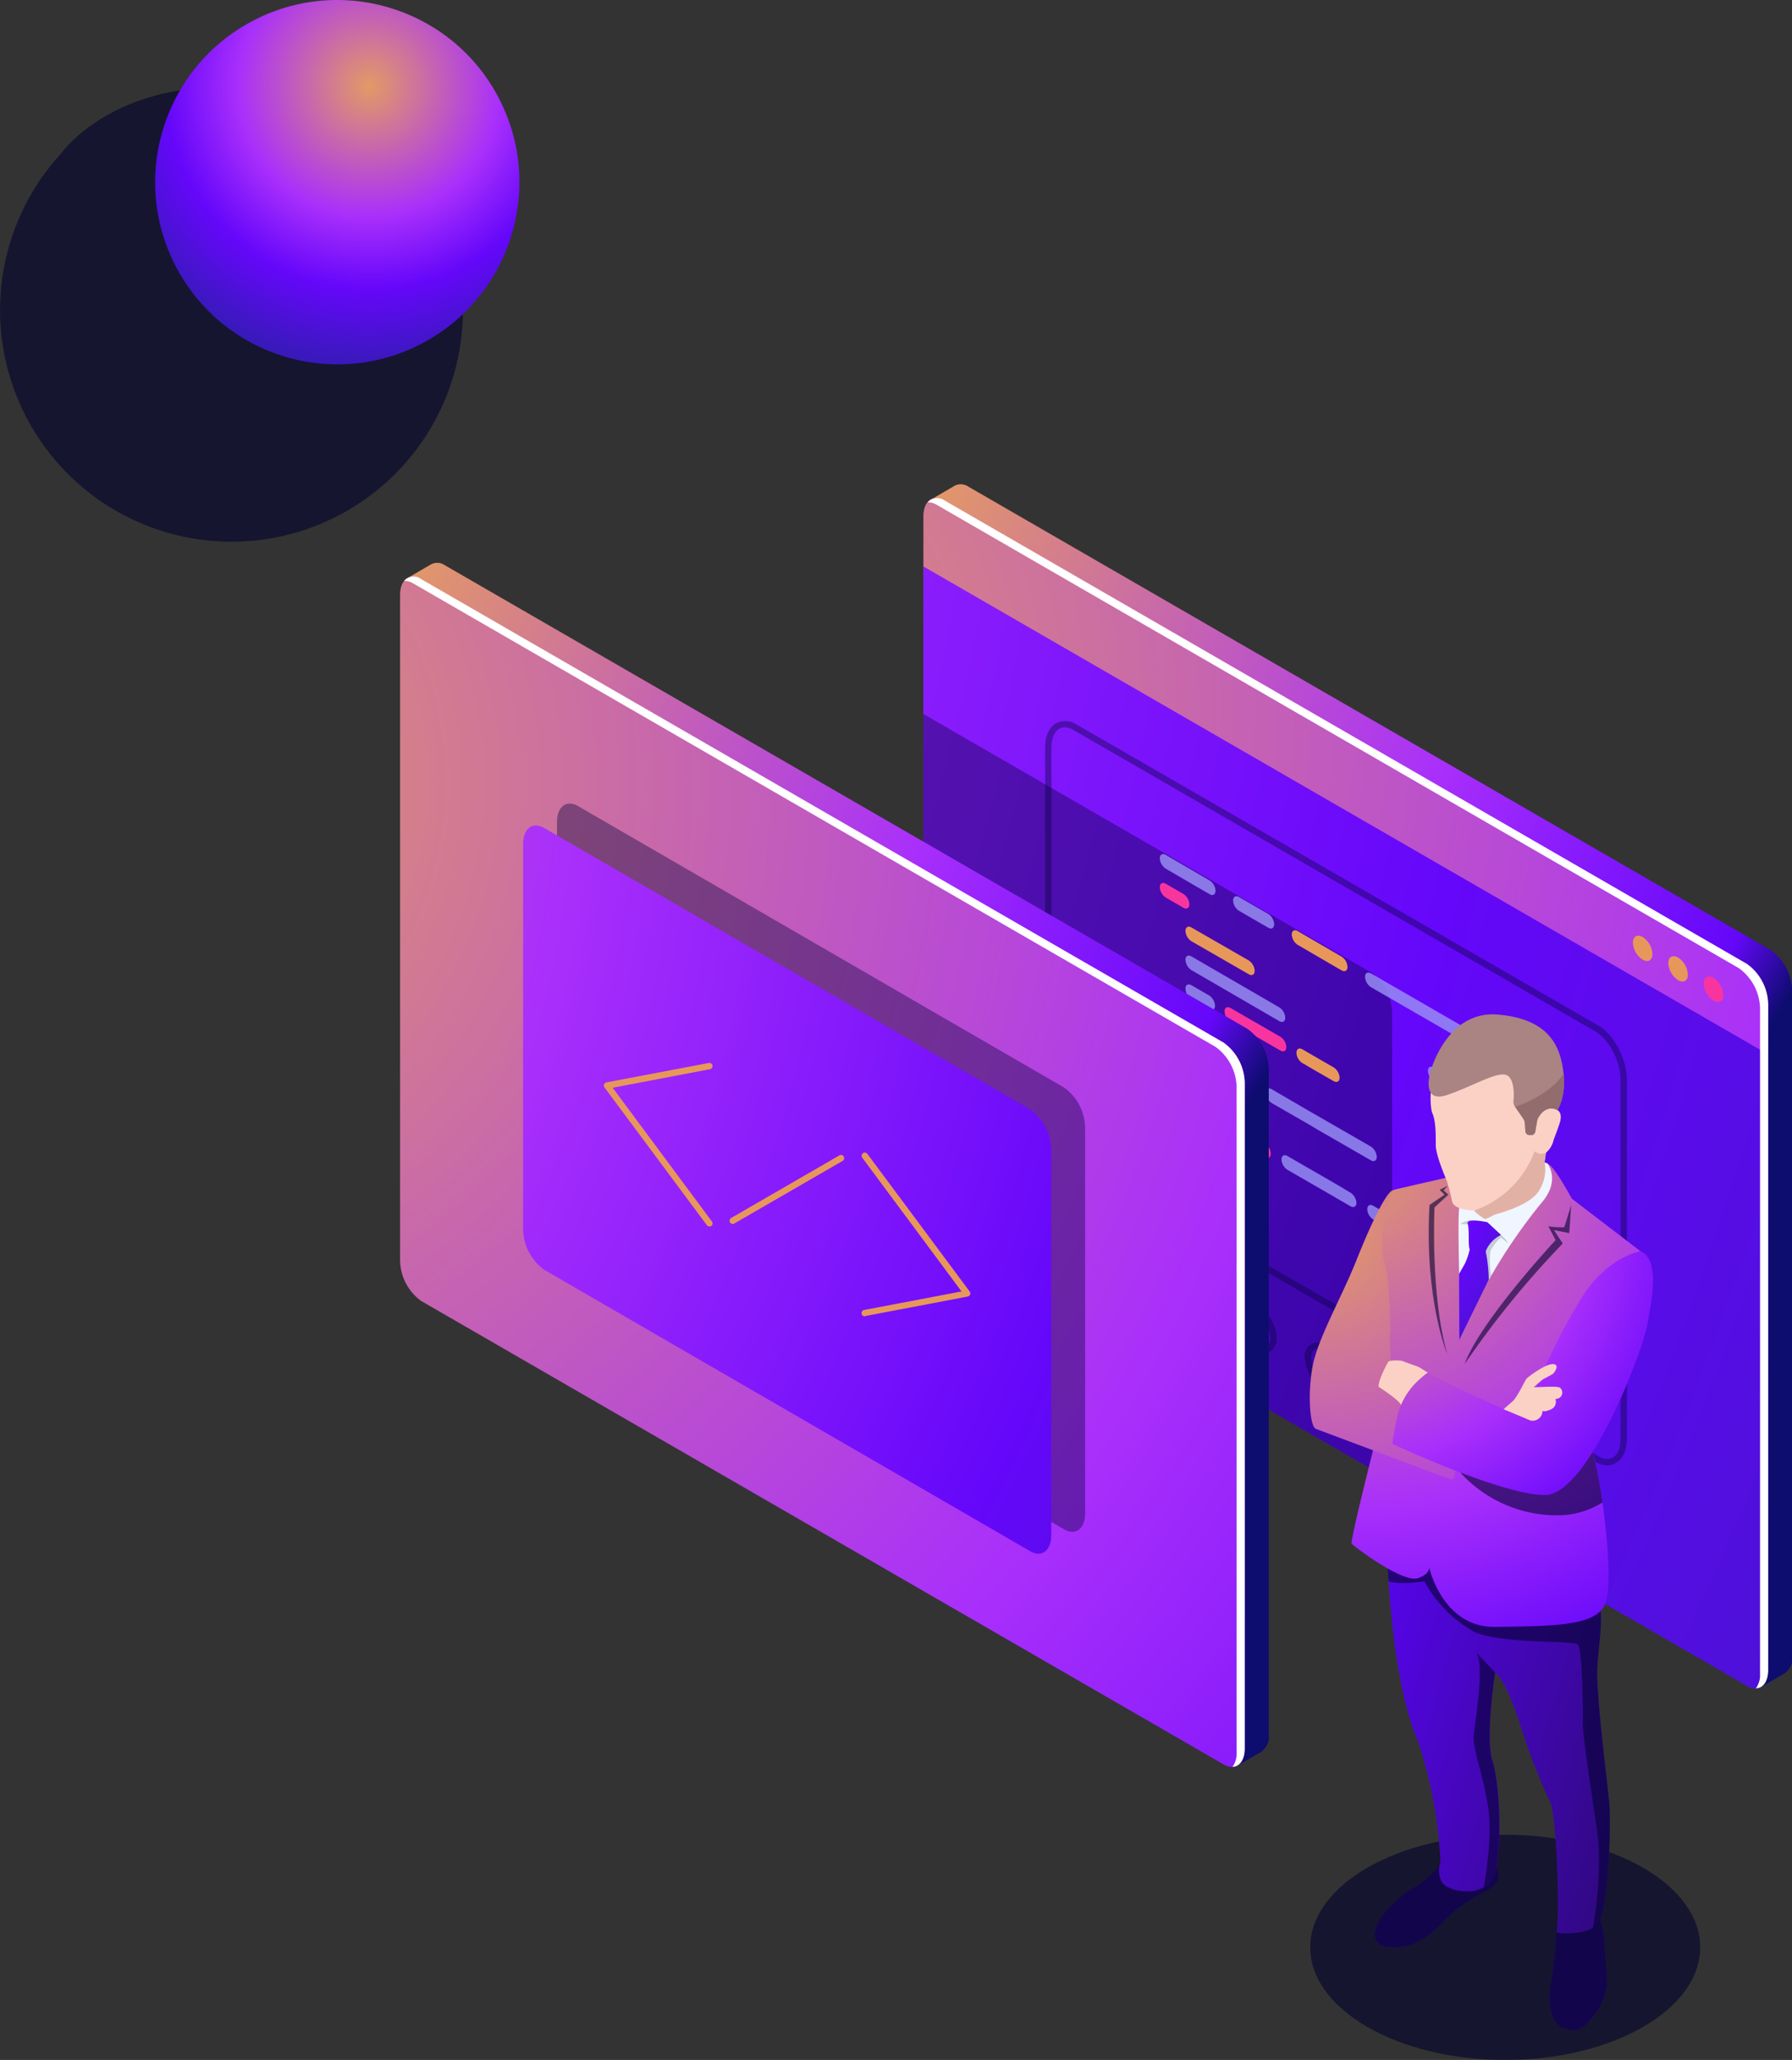 <svg class="Pessoa" xmlns="http://www.w3.org/2000/svg" xmlns:xlink="http://www.w3.org/1999/xlink" viewBox="0 0 281.42 323.4"><rect x="0" y="0" width="281.42" height="323.4" fill="#333333" stroke="none"/><defs><style>
                            .clsx-1 {
                                fill: #020230;
                                opacity: 0.6;
                            }

                            .clsx-2 {
                                fill: url(#Áåçûìÿííûé_ãðàäèåíò_343);
                            }

                            .clsx-3 {
                                fill: url(#Áåçûìÿííûé_ãðàäèåíò_113);
                            }

                            .clsx-4 {
                                fill: url(#Áåçûìÿííûé_ãðàäèåíò_343-2);
                            }

                            .clsx-5 {
                                fill: url(#Áåçûìÿííûé_ãðàäèåíò_343-3);
                            }

                            .clsx-6 {
                                fill: #fff;
                            }

                            .clsx-7 {
                                fill: #e8975b;
                            }

                            .clsx-8 {
                                fill: #f8359e;
                            }

                            .clsx-11,
                            .clsx-9 {
                                fill: #06033e;
                            }

                            .clsx-10,
                            .clsx-9 {
                                opacity: 0.4;
                            }

                            .clsx-12 {
                                opacity: 0.8;
                            }

                            .clsx-13 {
                                fill: #9a93f4;
                            }

                            .clsx-14 {
                                fill: url(#Áåçûìÿííûé_ãðàäèåíò_113-2);
                            }

                            .clsx-15 {
                                fill: url(#Áåçûìÿííûé_ãðàäèåíò_343-4);
                            }

                            .clsx-16 {
                                fill: url(#Áåçûìÿííûé_ãðàäèåíò_343-5);
                            }

                            .clsx-17 {
                                fill: url(#Áåçûìÿííûé_ãðàäèåíò_462);
                            }

                            .clsx-18 {
                                fill: url(#Áåçûìÿííûé_ãðàäèåíò_462-2);
                            }

                            .clsx-19 {
                                fill: url(#Áåçûìÿííûé_ãðàäèåíò_462-3);
                            }

                            .clsx-20 {
                                fill: url(#Áåçûìÿííûé_ãðàäèåíò_343-6);
                            }

                            .clsx-21 {
                                fill: #f0f6ff;
                            }

                            .clsx-22 {
                                fill: #fcd1c5;
                            }

                            .clsx-23 {
                                fill: url(#Áåçûìÿííûé_ãðàäèåíò_343-7);
                            }

                            .clsx-24 {
                                fill: url(#Áåçûìÿííûé_ãðàäèåíò_343-8);
                            }

                            .clsx-25 {
                                fill: #aa8383;
                            }

                            .clsx-26 {
                                fill: #c4ccd6;
                            }

                            .clsx-27 {
                                fill: url(#Áåçûìÿííûé_ãðàäèåíò_343-9);
                            }

                            .clsx-28 {
                                fill: #e2b1a6;
                            }

                            .clsx-29 {
                                fill: #936d6d;
                            }
                        </style><radialGradient id="Áåçûìÿííûé_ãðàäèåíò_343" cx="455.24" cy="2521.49" r="43.67" gradientTransform="translate(2621.77 -137.06) rotate(96.78)" gradientUnits="userSpaceOnUse"><stop offset="0" stop-color="#e39a65"></stop><stop offset="0.47" stop-color="#a92ffb"></stop><stop offset="0.59" stop-color="#891cfb"></stop><stop offset="0.73" stop-color="#6507fa"></stop><stop offset="1" stop-color="#3919bb"></stop></radialGradient><radialGradient id="Áåçûìÿííûé_ãðàäèåíò_113" cx="145.18" cy="75.19" r="197.93" gradientUnits="userSpaceOnUse"><stop offset="0" stop-color="#e39a65"></stop><stop offset="0.47" stop-color="#a92ffb"></stop><stop offset="0.59" stop-color="#891cfb"></stop><stop offset="0.74" stop-color="#6507fa"></stop><stop offset="0.8" stop-color="#0d0c6f"></stop></radialGradient><radialGradient id="Áåçûìÿííûé_ãðàäèåíò_343-2" cx="97.35" cy="110.51" r="401.63" gradientTransform="matrix(1, 0, 0, 1, 0, 0)" xlink:href="#Áåçûìÿííûé_ãðàäèåíò_343"></radialGradient><radialGradient id="Áåçûìÿííûé_ãðàäèåíò_343-3" cx="-214.87" cy="31.49" r="623.7" gradientTransform="matrix(1, 0, 0, 1, 0, 0)" xlink:href="#Áåçûìÿííûé_ãðàäèåíò_343"></radialGradient><radialGradient id="Áåçûìÿííûé_ãðàäèåíò_113-2" cx="62.97" cy="87.53" r="197.93" xlink:href="#Áåçûìÿííûé_ãðàäèåíò_113"></radialGradient><radialGradient id="Áåçûìÿííûé_ãðàäèåíò_343-4" cx="15.14" cy="122.84" r="401.63" gradientTransform="matrix(1, 0, 0, 1, 0, 0)" xlink:href="#Áåçûìÿííûé_ãðàäèåíò_343"></radialGradient><radialGradient id="Áåçûìÿííûé_ãðàäèåíò_343-5" cx="-77.21" cy="116.87" r="355.38" gradientTransform="matrix(1, 0, 0, 1, 0, 0)" xlink:href="#Áåçûìÿííûé_ãðàäèåíò_343"></radialGradient><linearGradient id="Áåçûìÿííûé_ãðàäèåíò_462" x1="213.76" y1="290.3" x2="198.08" y2="278.83" gradientUnits="userSpaceOnUse"><stop offset="0" stop-color="#2d0979"></stop><stop offset="1" stop-color="#5b04f7"></stop></linearGradient><linearGradient id="Áåçûìÿííûé_ãðàäèåíò_462-2" x1="239.35" y1="305.4" x2="213.25" y2="292.82" xlink:href="#Áåçûìÿííûé_ãðàäèåíò_462"></linearGradient><linearGradient id="Áåçûìÿííûé_ãðàäèåíò_462-3" x1="262.54" y1="278.8" x2="206.14" y2="262.58" xlink:href="#Áåçûìÿííûé_ãðàäèåíò_462"></linearGradient><radialGradient id="Áåçûìÿííûé_ãðàäèåíò_343-6" cx="212.89" cy="182.06" r="116.89" gradientTransform="matrix(1, 0, 0, 1, 0, 0)" xlink:href="#Áåçûìÿííûé_ãðàäèåíò_343"></radialGradient><radialGradient id="Áåçûìÿííûé_ãðàäèåíò_343-7" cx="207.6" cy="193.42" r="120.81" gradientTransform="matrix(1, 0, 0, 1, 0, 0)" xlink:href="#Áåçûìÿííûé_ãðàäèåíò_343"></radialGradient><radialGradient id="Áåçûìÿííûé_ãðàäèåíò_343-8" cx="211.85" cy="192.39" r="78.83" gradientTransform="matrix(1, 0, 0, 1, 0, 0)" xlink:href="#Áåçûìÿííûé_ãðàäèåíò_343"></radialGradient><radialGradient id="Áåçûìÿííûé_ãðàäèåíò_343-9" cx="199.35" cy="184.65" r="45.48" gradientTransform="matrix(1, 0, 0, 1, 0, 0)" xlink:href="#Áåçûìÿííûé_ãðàäèåíò_343"></radialGradient></defs><g id="Camada_2" data-name="Camada 2"><g id="Ñëîé_1" data-name="Ñëîé 1"><path class="clsx-1" d="M2.12,60.88a36.34,36.34,0,1,0,61-36.76S52.88,13.68,34.88,13.68,9.57,24.12,9.57,24.12A36.31,36.31,0,0,0,2.12,60.88Z"></path><circle class="clsx-2" cx="52.97" cy="28.61" r="28.6" transform="translate(-7.2 26.52) rotate(-26.39)"></circle><path class="clsx-3" d="M278.09,149.17l-126-72.76a2.11,2.11,0,0,0-2.19-.14v0l-3.59,2.1,2.45,1v104a8,8,0,0,0,3.33,6.36L277.18,262l-.6,2.84,3.61-2.09,0,0a2.83,2.83,0,0,0,1.26-2.72V155.53A8,8,0,0,0,278.09,149.17Z"></path><path class="clsx-4" d="M274.36,264.67,152.3,191c-1.83-1.06-3.94-3.56-3.94-6l-3.35-96V81.1c0-2.45,1.49-3.58,3.33-2.52l126,72.76a8,8,0,0,1,3.32,6.36V262.15C277.68,264.6,276.19,265.73,274.36,264.67Z"></path><path class="clsx-5" d="M145,88.92v96.63a8,8,0,0,0,3.33,6.36l126,72.76c1.83,1.06,3.32-.07,3.32-2.52V165.52Z"></path><path class="clsx-6 none" d="M274.36,151.34l-126-72.76a2,2,0,0,0-2.68.28,2.54,2.54,0,0,1,1.4.38l126,72.76a8,8,0,0,1,3.32,6.36V262.81a3.48,3.48,0,0,1-.65,2.24c1.14,0,1.93-1.11,1.93-2.9V157.7A8,8,0,0,0,274.36,151.34Z"></path><path class="clsx-7" d="M259.5,149.77c0,1-.68,1.38-1.53.89a3.39,3.39,0,0,1-1.54-2.66c0-1,.69-1.38,1.54-.89A3.38,3.38,0,0,1,259.5,149.77Z"></path><path class="clsx-7" d="M265.07,153c0,1-.69,1.37-1.54.88a3.41,3.41,0,0,1-1.53-2.66c0-1,.69-1.38,1.53-.89A3.41,3.41,0,0,1,265.07,153Z"></path><path class="clsx-8" d="M270.64,156.2c0,1-.69,1.38-1.54.89a3.41,3.41,0,0,1-1.54-2.66c0-1,.69-1.38,1.54-.89A3.39,3.39,0,0,1,270.64,156.2Z"></path><path class="clsx-9 none" d="M252.43,230.05a4,4,0,0,1-1.94-.58L168.62,182.2c-2.48-1.43-4.5-5.27-4.5-8.55V117.42c0-1.83.63-3.24,1.72-3.87a3.21,3.21,0,0,1,3.28.22L251,161c2.48,1.44,4.5,5.27,4.5,8.56v56.22c0,1.83-.62,3.24-1.72,3.87A2.59,2.59,0,0,1,252.43,230.05ZM167.19,114.19a1.64,1.64,0,0,0-.85.23c-.78.44-1.22,1.54-1.22,3v56.23c0,3,1.79,6.41,4,7.68L251,228.6a2.22,2.22,0,0,0,2.28.23c.78-.45,1.22-1.54,1.22-3V169.6c0-3-1.79-6.42-4-7.69l-81.87-47.27A2.89,2.89,0,0,0,167.19,114.19Z"></path><g class="clsx-10"><path class="clsx-11" d="M198.55,212.38a2.88,2.88,0,0,1-1.41-.42,6.22,6.22,0,0,1-2.86-4.94,2.08,2.08,0,0,1,3.36-1.93,6.2,6.2,0,0,1,2.85,4.93,2.31,2.31,0,0,1-1,2.12A1.87,1.87,0,0,1,198.55,212.38Zm-2.33-6.72a.82.82,0,0,0-.42.11,1.37,1.37,0,0,0-.52,1.25,5.27,5.27,0,0,0,2.36,4.07,1.37,1.37,0,0,0,1.34.19,1.41,1.41,0,0,0,.51-1.26,5.3,5.3,0,0,0-2.35-4.07A1.92,1.92,0,0,0,196.22,205.66Z"></path><path class="clsx-11" d="M209.17,218.52a2.9,2.9,0,0,1-1.41-.43,6.21,6.21,0,0,1-2.85-4.94,2.07,2.07,0,0,1,3.35-1.93,6.21,6.21,0,0,1,2.85,4.94,2.28,2.28,0,0,1-1,2.11A1.75,1.75,0,0,1,209.17,218.52Zm-2.32-6.72a.85.85,0,0,0-.43.1,1.38,1.38,0,0,0-.51,1.25,5.3,5.3,0,0,0,2.35,4.08,1.1,1.1,0,0,0,1.85-1.07,5.32,5.32,0,0,0-2.35-4.08A1.86,1.86,0,0,0,206.85,211.8Z"></path><path class="clsx-11" d="M219.8,224.65a2.88,2.88,0,0,1-1.42-.42,6.24,6.24,0,0,1-2.85-4.94,2.07,2.07,0,0,1,3.35-1.94,6.25,6.25,0,0,1,2.86,4.94,2.3,2.3,0,0,1-1,2.12A1.83,1.83,0,0,1,219.8,224.65Zm-2.33-6.72a.89.89,0,0,0-.43.11,1.38,1.38,0,0,0-.51,1.25,5.3,5.3,0,0,0,2.35,4.07,1.39,1.39,0,0,0,1.34.18,1.37,1.37,0,0,0,.52-1.25,5.27,5.27,0,0,0-2.36-4.07A1.88,1.88,0,0,0,217.47,217.93Z"></path></g><path class="clsx-9" d="M215.31,152.67,145,112.09v73.46a8,8,0,0,0,3.33,6.36l70.29,40.59V159A8,8,0,0,0,215.31,152.67Z"></path><g class="clsx-12"><path class="clsx-13" d="M183.08,136.38l6.87,4c.52.3.94.06.94-.54a2.08,2.08,0,0,0-.94-1.62l-6.87-4c-.52-.3-.94-.05-.94.54A2.08,2.08,0,0,0,183.08,136.38Z"></path><path class="clsx-13" d="M194.59,143l4.58,2.65c.51.29.93.05.93-.55a2.09,2.09,0,0,0-.93-1.62l-4.58-2.64c-.52-.3-.94-.06-.94.54A2.06,2.06,0,0,0,194.59,143Z"></path><path class="clsx-13" d="M190.81,167a2.08,2.08,0,0,0,.94,1.62l4.58,2.64c.52.3.94.06.94-.54a2.08,2.08,0,0,0-.94-1.62l-4.58-2.64C191.23,166.13,190.81,166.37,190.81,167Z"></path><path class="clsx-13" d="M225.17,169.75l4.87,2.81c.52.3.94.06.94-.54a2.06,2.06,0,0,0-.94-1.62l-4.87-2.81c-.51-.3-.93-.06-.93.54A2.09,2.09,0,0,0,225.17,169.75Z"></path><path class="clsx-13" d="M225.17,192.42l4.87,2.81c.52.3.94.06.94-.54a2.08,2.08,0,0,0-.94-1.62l-4.87-2.81c-.51-.3-.93-.06-.93.54A2.08,2.08,0,0,0,225.17,192.42Z"></path><path class="clsx-13" d="M225.17,197l4.87,2.81c.52.3.94.06.94-.54a2.08,2.08,0,0,0-.94-1.63l-4.87-2.81c-.51-.3-.93,0-.93.54A2.1,2.1,0,0,0,225.17,197Z"></path><path class="clsx-13" d="M186.17,150.68a2.08,2.08,0,0,0,.94,1.63l13.79,8c.52.3.94.06.94-.54a2.06,2.06,0,0,0-.94-1.62l-13.79-8C186.59,149.84,186.17,150.09,186.17,150.68Z"></path><path class="clsx-13" d="M187.11,156.84l2.76,1.6c.52.3.94.06.94-.54a2.08,2.08,0,0,0-.94-1.63l-2.76-1.59c-.52-.3-.94-.06-.94.54A2.06,2.06,0,0,0,187.11,156.84Z"></path><path class="clsx-13" d="M187.11,161.38l7.81,4.5c.51.3.93.06.93-.54a2.09,2.09,0,0,0-.93-1.62l-7.81-4.51c-.52-.3-.94-.06-.94.54A2.08,2.08,0,0,0,187.11,161.38Z"></path><path class="clsx-13" d="M197.48,175.35a2.09,2.09,0,0,0-.93-1.62l-9.44-5.45c-.52-.3-.94-.06-.94.54a2,2,0,0,0,.94,1.62l9.44,5.45C197.06,176.19,197.48,176,197.48,175.35Z"></path><path class="clsx-13" d="M206.59,177.16l8.69,5c.51.3.93.06.93-.54a2.09,2.09,0,0,0-.93-1.62l-8.69-5-.75-.43L199.71,171c-.51-.29-.93-.05-.93.55a2.09,2.09,0,0,0,.93,1.62l6.13,3.53Z"></path><path class="clsx-13" d="M187.11,172.82c-.52-.3-.94-.06-.94.54a2.08,2.08,0,0,0,.94,1.62l2.15,1.24c.52.3.94.06.94-.54a2.06,2.06,0,0,0-.94-1.62Z"></path><path class="clsx-13" d="M191.42,179.84l-4.31-2.49c-.52-.3-.94-.06-.94.54a2.06,2.06,0,0,0,.94,1.62l4.31,2.49c.51.3.93.06.93-.54A2.08,2.08,0,0,0,191.42,179.84Z"></path><path class="clsx-13" d="M212.08,187.24,210,186l-.59-.34-7.22-4.17c-.52-.3-.94-.05-.94.54a2.08,2.08,0,0,0,.94,1.63l7.22,4.16.59.35,2.08,1.2c.52.3.94.06.94-.54A2.06,2.06,0,0,0,212.08,187.24Z"></path><path class="clsx-13" d="M218.33,190.84l-2.67-1.54c-.52-.3-.94-.06-.94.54a2.06,2.06,0,0,0,.94,1.62l2.67,1.55c.52.3.94.05.94-.54A2.08,2.08,0,0,0,218.33,190.84Z"></path><path class="clsx-13" d="M232.4,162.69l-17.09-9.87c-.52-.3-.94-.06-.94.54a2.08,2.08,0,0,0,.94,1.63l17.09,9.86c.52.3.94.06.94-.54A2.08,2.08,0,0,0,232.4,162.69Z"></path></g><path class="clsx-8" d="M183.08,140.91l2.76,1.6c.52.3.94.06.94-.54a2.08,2.08,0,0,0-.94-1.63l-2.76-1.59c-.52-.3-.94-.06-.94.54A2.06,2.06,0,0,0,183.08,140.91Z"></path><path class="clsx-8" d="M198.62,179.46,192.53,176c-.52-.3-.94-.06-.94.54a2.08,2.08,0,0,0,.94,1.62l6.09,3.52c.52.3.94.05.94-.54A2.08,2.08,0,0,0,198.62,179.46Z"></path><path class="clsx-8" d="M202,164.38a2,2,0,0,0-.94-1.62l-7.81-4.51c-.52-.3-.94-.06-.94.54a2.06,2.06,0,0,0,.94,1.62l7.81,4.51C201.62,165.22,202,165,202,164.38Z"></path><path class="clsx-7" d="M203.8,148.34l6.87,4c.52.3.94.06.94-.54a2,2,0,0,0-.94-1.62l-6.87-4c-.52-.3-.94-.06-.94.54A2.06,2.06,0,0,0,203.8,148.34Z"></path><path class="clsx-7" d="M187.11,147.77l9,5.18c.51.3.93.06.93-.54a2.08,2.08,0,0,0-.93-1.62l-9-5.18c-.52-.3-.94-.06-.94.54A2.06,2.06,0,0,0,187.11,147.77Z"></path><path class="clsx-7" d="M225.17,201.49,230,204.3c.52.3.94.06.94-.54a2.06,2.06,0,0,0-.94-1.62l-4.87-2.81c-.51-.3-.93-.06-.93.54A2.08,2.08,0,0,0,225.17,201.49Z"></path><path class="clsx-7" d="M187.11,165.91l1.68,1c.52.3.94.06.94-.54a2.08,2.08,0,0,0-.94-1.62l-1.68-1c-.52-.3-.94-.06-.94.54A2.08,2.08,0,0,0,187.11,165.91Z"></path><path class="clsx-7" d="M207.21,166.29l-.46-.27-2.21-1.28c-.52-.3-.94-.06-.94.54a2,2,0,0,0,.94,1.62l2.21,1.29.46.26,2.22,1.28c.52.3.94.06.94-.54a2.06,2.06,0,0,0-.94-1.62Z"></path><path class="clsx-7" d="M191.08,184.18l-8-4.62c-.52-.3-.94-.06-.94.54a2.06,2.06,0,0,0,.94,1.62l8,4.62c.51.3.93.06.93-.54A2.08,2.08,0,0,0,191.08,184.18Z"></path><path class="clsx-14" d="M195.88,161.51l-126-72.76a2.09,2.09,0,0,0-2.19-.15v0l-3.6,2.1,2.46,1v104a8,8,0,0,0,3.33,6.35L195,274.31l-.6,2.84,3.6-2.1h0a2.82,2.82,0,0,0,1.25-2.72V167.86A8,8,0,0,0,195.88,161.51Z"></path><path class="clsx-15" d="M192.15,277l-126-72.75a8,8,0,0,1-3.32-6.36V93.43c0-2.45,1.49-3.57,3.32-2.51l126,72.76a8,8,0,0,1,3.32,6.35V274.49C195.47,276.94,194,278.06,192.15,277Z"></path><path class="clsx-9 none" d="M167.09,240.08l-76.3-44.16a8,8,0,0,1-3.32-6.36V129.08c0-2.45,1.49-3.58,3.32-2.52l76.3,44.17a7.94,7.94,0,0,1,3.32,6.35v60.49C170.41,240,168.93,241.14,167.09,240.08Z"></path><path class="clsx-16" d="M161.77,243.52l-76.3-44.17A8,8,0,0,1,82.15,193V132.51c0-2.45,1.49-3.57,3.32-2.51l76.3,44.16a8,8,0,0,1,3.32,6.36V241C165.09,243.45,163.6,244.58,161.77,243.52Z"></path><path class="clsx-6" d="M192.15,163.68l-126-72.76a1.94,1.94,0,0,0-2.67.27,2.59,2.59,0,0,1,1.39.39l126,72.76a8,8,0,0,1,3.33,6.35V275.15a3.56,3.56,0,0,1-.65,2.24c1.14-.05,1.93-1.12,1.93-2.9V170A8,8,0,0,0,192.15,163.68Z"></path><path class="clsx-7" d="M111.4,192.54a.51.51,0,0,1-.4-.2L94.93,170.72a.51.51,0,0,1-.07-.48.54.54,0,0,1,.38-.31l16.07-3.05a.48.48,0,0,1,.58.39.5.5,0,0,1-.4.59l-15.28,2.91,15.59,21a.5.5,0,0,1-.1.7A.49.49,0,0,1,111.4,192.54Z"></path><path class="clsx-7" d="M135.84,206.65a.5.5,0,0,1-.09-1L151,202.75l-15.59-21a.5.5,0,0,1,.8-.6l16.07,21.61a.5.5,0,0,1-.31.79l-16.07,3.06Z"></path><path class="clsx-7" d="M115.07,192.15a.5.5,0,0,1-.25-.93l17-9.83a.49.49,0,0,1,.68.18.51.51,0,0,1-.18.69l-17,9.82A.45.45,0,0,1,115.07,192.15Z"></path><ellipse class="clsx-1 none" cx="236.38" cy="305.72" rx="30.62" ry="17.68"></ellipse><path class="clsx-17" d="M226.2,292.74s-.66.7-1.35,1.52a19.19,19.19,0,0,1-3.46,2.46c-.81.51-4.56,3.35-5.34,6.14s1.89,3.16,4.63,2.68,5.29-3,6-3.92a25.48,25.48,0,0,1,6.69-4.72c3.36-1.74,1.33-4.08,1.33-4.08Z"></path><path class="clsx-18" d="M251.13,301a10.37,10.37,0,0,1,.72,2.87c.15,1.62.38,5.12.46,6.15a8.64,8.64,0,0,1-1.68,5.93c-1.81,2.4-2.74,3.35-5.14,2.4s-2.34-5-1.91-7a58.64,58.64,0,0,0,.77-7.19,1.45,1.45,0,0,1,.14-.79Z"></path><path class="clsx-1 none" d="M226.2,292.74s-.66.7-1.35,1.52a19.19,19.19,0,0,1-3.46,2.46c-.81.51-4.56,3.35-5.34,6.14s1.89,3.16,4.63,2.68,5.29-3,6-3.92a25.48,25.48,0,0,1,6.69-4.72c3.36-1.74,1.33-4.08,1.33-4.08Z"></path><path class="clsx-1 none" d="M251.13,301a10.37,10.37,0,0,1,.72,2.87c.15,1.62.38,5.12.46,6.15a8.64,8.64,0,0,1-1.68,5.93c-1.81,2.4-2.74,3.35-5.14,2.4s-2.34-5-1.91-7a58.64,58.64,0,0,0,.77-7.19,1.45,1.45,0,0,1,.14-.79Z"></path><path class="clsx-19" d="M217.93,245.27s.51,18.45,4.81,28.25a71,71,0,0,1,3.48,18.88,3.68,3.68,0,0,0,.3,3.21c1,1.43,7.32,2.75,8.37-2s.64-13.55-.51-17.23.41-13.83.41-13.83,1.72,1.11,4,8.4a94.33,94.33,0,0,0,4.7,12.08c.78,2,1.49,14.37,1,20.4,0,0,5.11.72,6.59-1.72s2-15.08,1.6-19.11-2.06-16.94-1.83-20.94,1.06-7.24.15-11.23-27.89-12.85-27.89-12.85Z"></path><path class="clsx-1 none" d="M250.84,261.69c.23-4,1.06-7.24.15-11.23-.34-1.5-4.37-3.69-9.26-5.84-8.26-.75-18.73-1.62-19.45-1.51a25.37,25.37,0,0,0-3.77,1.31l-.58.85s0,1.13.14,3c1.93.57,5.63,0,5.63,0a20,20,0,0,0,7.74,7.88c4,2,15.71,1.31,16.38,2.06s.81,10.86.73,12.14,1.1,9.37,2.19,16.52-.56,15.58-.61,15.86a2.88,2.88,0,0,0,.94-.93c1.48-2.44,2-15.08,1.6-19.11S250.61,265.69,250.84,261.69Z"></path><path class="clsx-20" d="M227,184.93s-6,1.36-8,1.84a1.05,1.05,0,0,0-.73.63,24.56,24.56,0,0,0-.94,12.72,63.58,63.58,0,0,1,.93,13.72l-2.77,14.41S212,242,212.27,242.35s8,6.24,10.42,5.41,1.62-2.19,1.62-2.19,1.95,10,10.6,9.85,15.7-.07,17.17-3.56-.4-18.18-1.93-24-5.14-17.4-5.14-17.4l12.65-14-10.81-8.27s-2.59-4.8-3.65-5.41-1.62-.09-1.62-.09Z"></path><path class="clsx-21" d="M243,182.65s2.21,2.67-1,6.28a87.11,87.11,0,0,0-8.19,12c-1.79,3.11-3.45,4.77-4.39,7.44,0,0-.13-3.18-.26-8.07-.11-4.63-.18-9.43,0-10.64C229.61,187.16,240.52,181.44,243,182.65Z"></path><path class="clsx-22" d="M234.7,190.69s-1.13.71-1.52.65a7.51,7.51,0,0,1-1.65-1.28s-3.14-.05-3.48-1.4a30.77,30.77,0,0,0-.88-3.4c-.32-.69-1.68-4-1.69-5.41s.05-3.79-.54-5.08S223.56,160.61,236,161s8.57,13.28,8.57,13.28.91.38.36,2.05-.67,1.83-.95,2.65a3.67,3.67,0,0,1-1.21,2l-.21,1.53a6.16,6.16,0,0,1-1,4.61C240.05,189.39,234.7,190.69,234.7,190.69Z"></path><path class="clsx-23" d="M218.62,186.92s-1.32.19-5.63,11c-2.4,6-6.1,12.29-6.89,16.78s-.34,9.28.54,9.62l21.15,7.93a.45.45,0,0,0,.61-.34l1.33-7.47-9.59-3.71a13.87,13.87,0,0,0-3.54-3.07s1.92-3.54,1.8-4.51.17-11-1-15S218.62,186.92,218.62,186.92Z"></path><path class="clsx-22" d="M224.24,215.52s-1.32-.89-1.65-1-2.09-.73-2.43-.88a6.81,6.81,0,0,0-1.79,0,.55.55,0,0,0-.44.29c-.41.76-1.55,3-1.42,3.8,0,0,3.19,2,3.55,2.92l.51.11S222.71,216.18,224.24,215.52Z"></path><path class="clsx-1 none" d="M250.15,227.86c-.36-1.4-.85-3.13-1.38-5l-19.43,8.33a20.5,20.5,0,0,0,16,6.69,13.38,13.38,0,0,0,6.31-2A77.89,77.89,0,0,0,250.15,227.86Z"></path><path class="clsx-24" d="M257.66,196.45s-5.12.7-9.26,7.26a98.75,98.75,0,0,0-7.15,14.15l-.15.86a3.44,3.44,0,0,1-4.81,2.58c-4.37-2-10.84-4.9-12-5.78a11.15,11.15,0,0,0-4.93,7.19c-.84,4-.63,4-.63,4s17.25,8.06,23.92,8,15.11-22,16-26.51S260.6,197.72,257.66,196.45Z"></path><path class="clsx-22" d="M236.14,221.24s.6-.56,1.37-1.21,2-3.36,2.23-3.6,2.81-2.23,4.07-2.27.32,1.37,0,1.57-1.51.81-1.51.81-1.26,1.06-1.41,1.21,3.51-.25,4.09.11a1,1,0,0,1,0,1.54,1.43,1.43,0,0,1-.72.24,1.27,1.27,0,0,1-.68,1.61c-1.1.51-1.35.23-1.35.23a1.54,1.54,0,0,1-1.9,1.52Z"></path><path class="clsx-25" d="M224.66,168.19s-1.63,5.17,2.65,3.7,8.13-3.93,9.48-3c1,.72,1,2.9.89,3.91a1.43,1.43,0,0,0,.26,1l1.26,1.84a1.48,1.48,0,0,1,.25.7l.09,1.28a.65.65,0,0,0,.6.6h.29a.63.63,0,0,0,.67-.53l.33-1.88s1-2.53,3.13-1.53c0,0,1.43-1.91.95-6s-2.3-8.33-10.31-9S224.66,168.19,224.66,168.19Z"></path><path class="clsx-26" d="M236.9,195.24l-1.19-.93a6.53,6.53,0,0,0-1.55,1.9c-.43,1,0,4.08,0,4.08l-.37.63-.45-.82-.38-3.67s.41-2.72.45-2.79,2.31.24,2.31.24A4.76,4.76,0,0,1,236.9,195.24Z"></path><path class="clsx-26" d="M231.14,191.59a4.06,4.06,0,0,0-1.86.56l1.56.09C231.05,192.27,231.14,191.59,231.14,191.59Z"></path><path class="clsx-27" d="M235.73,193.88l-2.15-2s-3.37-.73-3.09.22.06,3.08.27,3.93a.37.37,0,0,0,.05.11,10.76,10.76,0,0,1-.8,2.33c-.43.73-.88,1.54-.88,1.54l.05,10.32s3.8-7.82,4.62-9.41a24.52,24.52,0,0,0-.48-4.48A4.86,4.86,0,0,1,235.73,193.88Z"></path><path class="clsx-28" d="M241,180.74a15.7,15.7,0,0,1-9.51,9.32,7.51,7.51,0,0,0,1.65,1.28c.39.06,1.52-.65,1.52-.65s5.35-1.3,6.9-3.57a6.16,6.16,0,0,0,1-4.61l.21-1.53A1.71,1.71,0,0,1,241,180.74Z"></path><path class="clsx-1 none" d="M246.74,189.15s-1,3.4-1.11,3.53a14.84,14.84,0,0,1-2.47-.15l1.14,2.16S232.49,207.35,230,214.16a144.89,144.89,0,0,1,15.42-18.94l-1.39-2.1,2.41.47Z"></path><path class="clsx-1 none" d="M227.35,186.16l-.63.71.74.69-2.18,2s-.67,13.85,2,23c0,0-3.61-8.41-2.79-23.39l2.36-1.61-.77-.76Z"></path><path class="clsx-1 none" d="M234.79,262.58l.08.07-3.06-3.26c1.41,2-.21,11.11-.38,13.2s1.63,6.39,2.31,11.44S233,296.28,233,296.3a3.92,3.92,0,0,0,1.86-2.66c1-4.72.64-13.55-.51-17.23S234.79,262.58,234.79,262.58Z"></path><path class="clsx-29" d="M240.43,178.19a.63.63,0,0,0,.67-.53l.33-1.88s1-2.53,3.13-1.53c0,0,1.34-1.82,1-5.68-2.36,3.55-7.6,5.19-7.6,5.19l1.26,1.84a1.48,1.48,0,0,1,.25.7l.09,1.28a.65.65,0,0,0,.6.6Z"></path></g></g></svg>